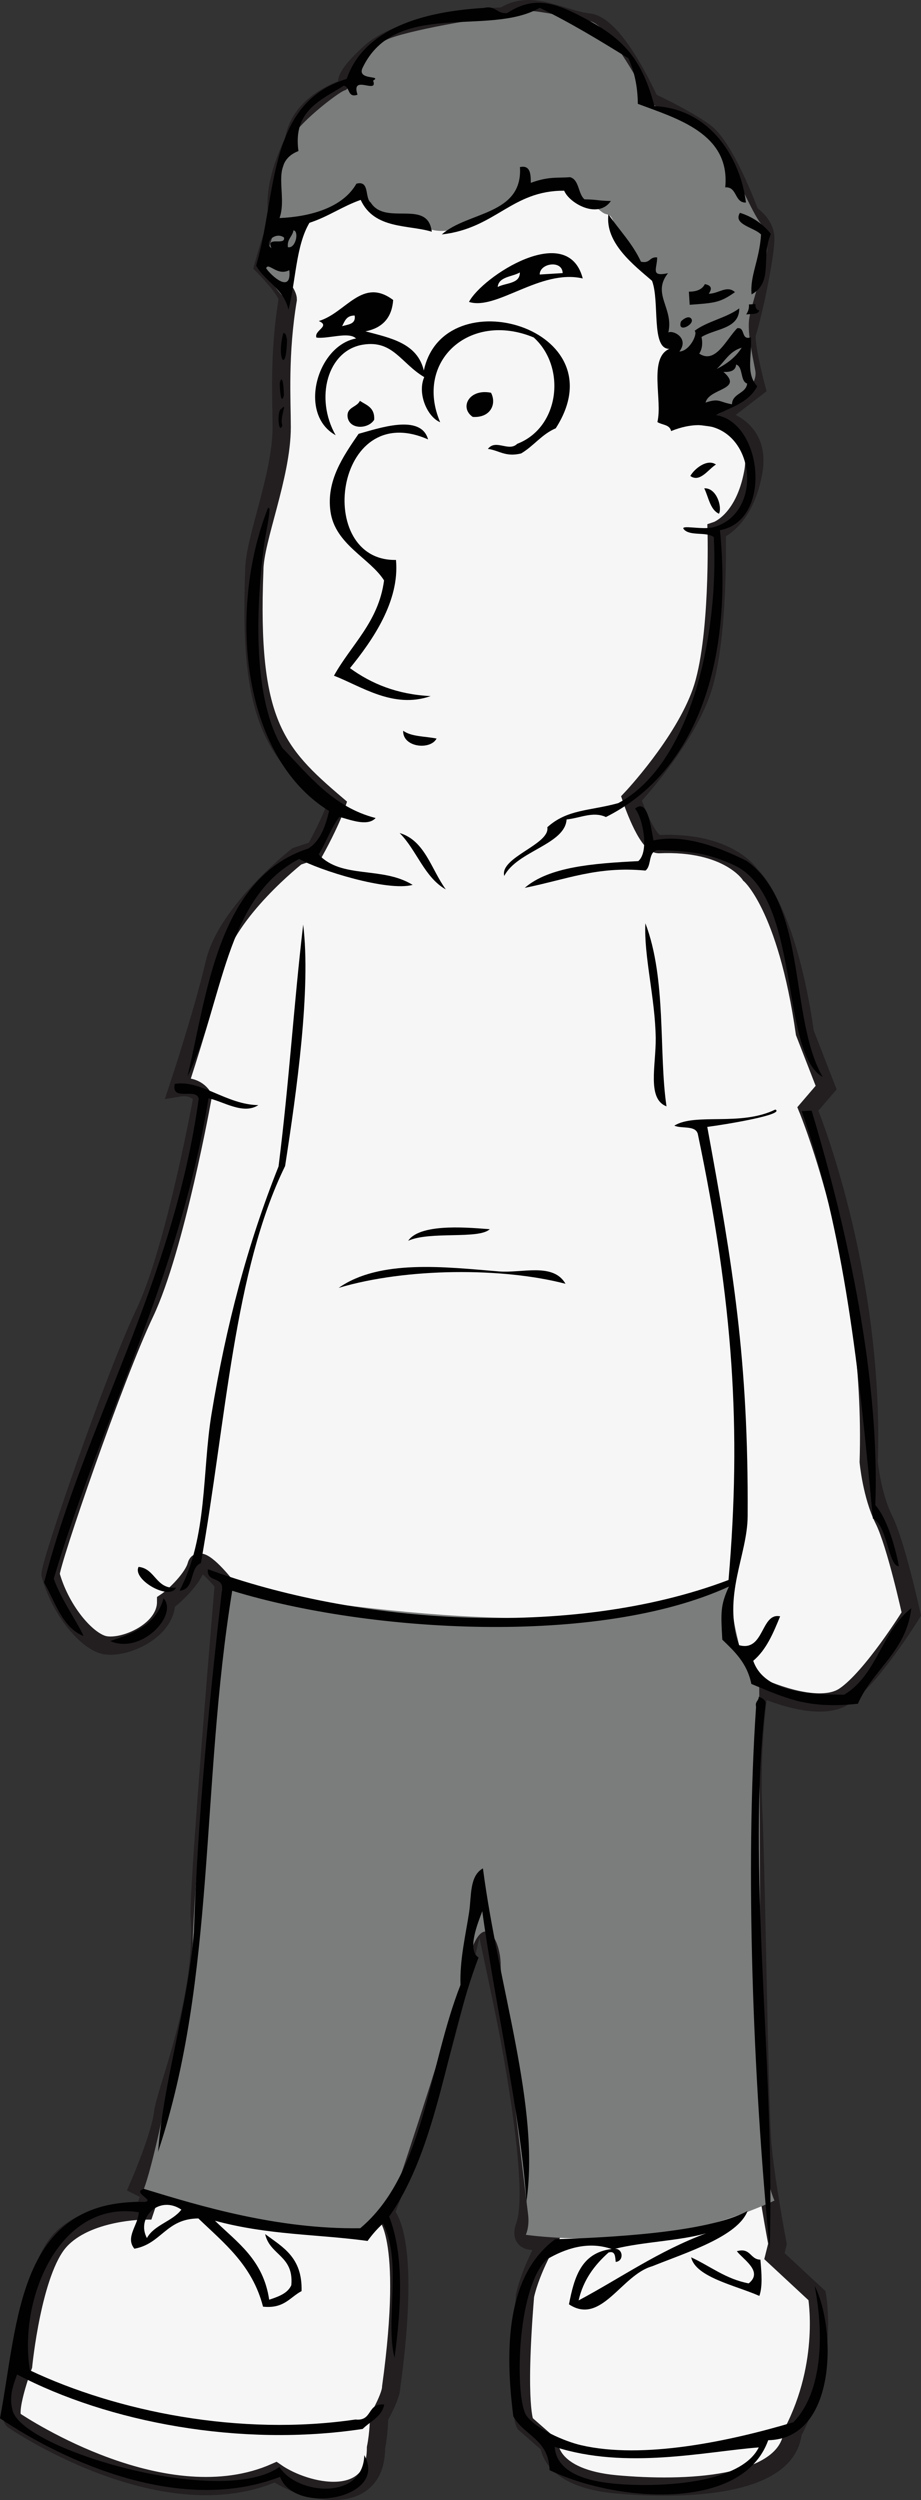 <?xml version="1.0" encoding="utf-8"?>
<!-- Generator: Adobe Illustrator 15.1.0, SVG Export Plug-In . SVG Version: 6.00 Build 0)  -->
<!DOCTYPE svg PUBLIC "-//W3C//DTD SVG 1.1//EN" "http://www.w3.org/Graphics/SVG/1.1/DTD/svg11.dtd">
<svg version="1.1" id="Layer_1" xmlns="http://www.w3.org/2000/svg" xmlns:xlink="http://www.w3.org/1999/xlink" x="0px" y="0px"
	 width="100.931px" height="273.852px" viewBox="0 0 100.931 273.852" enable-background="new 0 0 100.931 273.852"
	 xml:space="preserve">
<rect x="0" y="0" width="100.931" height="273.852" fill="#333333" stroke="none"/>
<g>
	<path fill="#F6F6F6" stroke="#231F20" stroke-width="2" stroke-miterlimit="10" d="M32.204,15.464c0,0-2.667,5-1.667,8.667
		c-0.667,1.333-1.667,5-1.667,5s2.667,2.667,2.667,3.667c-1,6-0.667,11-0.667,14c0,5.333-3,12.334-3,15.667
		c-0.667,16.667,2.333,20,9,25.667c-0.667,2-2.333,5-2.333,5l-2,0.667c0,0-7.667,6-9,11.667s-4,13.667-4,13.667
		c2-0.333,2.667,1,2.667,1s-3,16.667-6.333,23.667S5.538,171.134,5.538,172.467c1,3.667,3.667,7,5.667,7.667s7-1.333,7-4.667
		c1-0.667,3-2.667,3.333-4s3,2,3,2s-2.667,31.333-2.667,36.333c0.667,9-3.667,19.001-4,21.666c-0.333,2.666-2.667,8-2.667,8
		l1.333,0.666l-0.667,2c0,0-6.333,0.002-9.333,3.334c-3,3.334-4,13.666-4,13.666s-2,5.334-1,6c1,0.668,16.667,11,28.667,5.668
		c3.333,2.332,11,3.998,11-2.668c0.333-1.665,0.333-3.332,0.333-3.332s1.333-2.334,1.333-3.334c2.333-17-0.667-19-0.667-19
		s4-10.001,6.333-18.334c2.333-8.332,4-16.666,4-16.666s2.667,12.334,3.333,16s3,16.666,1.667,20.334
		c-1,2.666,2.667,1.332,2.667,1.332s-2,3.335-2.667,6.335c-1,12.333,0,14,0,14l2.667,2.333c0,0,0,3.666,7.333,4.333
		s18.667,0.334,19.333-5.666c4-7.667,2.667-15,2.667-15l-4.667-4.334l0.333-1.333c0,0-1.334-7-1.667-11s-0.667-29.667-1-36.667
		s0.667-13.333,0.667-13.333s6.333,3,9.333,1s7.333-9,7.333-9s-1.667-7.667-3-10.333s-1.667-6.333-1.667-6.333
		c0.667-21-6.667-38.667-6.667-38.667l2-2.333l-2.333-6c-2-14-6-17.333-6-17.333s-2.333-3.667-10-3.333c-1.333,0-3-5-3-5
		s5.667-6,7.667-11.667s1.667-17.667,1.667-17.667s3-1,4-6.333s-4-6-4-6l4.333-3.333c0,0-1.333-5-1-6s1-4,1-4s1-4.666,1-6.333
		s-1.667-2.667-1.667-2.667s-2.667-7.333-5-9s-6-3.333-6-3.333s-3.667-8.333-6.667-8.667s-6.333-2.667-9.333-0.667
		c0,0-10.667,0.333-14.667,4s-2,3.667-2,3.667S32.871,10.798,32.204,15.464z"/>
	<path fill="#7B7C7C" d="M28.271,28.697c0,0,2.133,3.3,2.7,3.7c0.567,0.4,0.9-1,1-1.7s0.58-5.58,1.94-6.29s5.46-2.71,5.96-2.91
		c0.7,1.1,1,2.4,4.8,2.6c2.3,1.2,3.601,1.5,5.4,0.9c1.799-0.6,6.1-2.6,6.9-3.6s4.5-1.3,5.3-0.8c0.8,0.5,1.3,1.6,2.1,1.7
		c0.8,0.1,1.101,0.6,1.7,1s0.8-0.2,1.4,1.6c0.6,1.8,3.4,4.6,4,4.9c0.6,0.3,0.9,1.5,0.9,2.4s0,2.3,0.3,3.4
		c0.3,1.1,0.563,1.933,0.682,2.617c0.119,0.684-0.281,1.583-0.281,2.583s0.1,4.1,0.1,4.1l3.9,0.1c0,0,0.433,0.951,1.417,0.476
		s4.683-2.775,4.283-4.875c-0.4-2.1-0.799-3.9-0.7-5.4s2-6.7,2-8s0.4-1.7-0.5-2.5s-2.7-5.3-3.8-6.9c-1.1-1.6-1.299-3.2-3.2-4
		c-1.901-0.8-5.033-2.133-5.367-2.667c-0.334-0.534-4.367-8.389-6.55-8.811s-5.583-1.123-6.583-1.123s-1.133,0.6-2.867,0.6
		s-11.034,1.6-12.934,2.6c-1.9,1-3.2,2.299-3.5,3.1c-0.3,0.801-0.3,2.201-1,2.4c-0.7,0.199-5.6,4-5.9,5.5c-0.3,1.5-1.8,5.1-1.6,6.4
		c0.2,1.3-0.399,5.1-1.2,6C28.27,28.697,28.271,28.697,28.271,28.697z"/>
	<path fill="#7B7C7C" d="M24.347,173.956c14.523,2.091,41.958,6.636,55.491-0.886c0.533,4.978,0.788,5.308,1.16,7.143
		c0.372,1.835,2.206,4.585,2.206,4.585s0.167,40.999,0.167,46.999s1.5,9.25,1.5,9.25s-7.25,3.5-14.75,4s-12.5-0.25-12.5-0.25
		s0.427-0.858,0.25-2.25c-0.177-1.391-3-24.25-3-27.25s-2-6.25-3.5-0.75s-7.101,22.981-8.25,26c-1.149,3.02-4,4.5-5.75,4.5
		s-18.203-2.561-21.602-5.279c1.553-4.063,5.352-23.721,5.352-27.221s2-26.499,2.5-30.749
		C24.121,177.548,24.347,173.956,24.347,173.956z"/>
	<g>
		<g>
			<path fill="#010101" d="M56.98,18.301c1.112-0.233,1.195,0.697,1.188,1.73c1.98-0.74,3.049-0.508,4.29-0.624
				c1.027,0.248,0.879,1.824,1.592,2.427c1.689,0.037,1.208,0.145,2.896,0.183c-1.403,2.029-4.553,0.259-5.119-1.128
				c-5.761-0.03-7.494,4.122-13.411,4.792C51.219,23.174,57.315,23.58,56.98,18.301z"/>
			<path fill="#010101" d="M81.093,23.312c1.415,0.45,2.533,1.234,3.389,2.316c-1.13,2.527,0.328,5.258-2.118,6.622
				c-0.195-2.042,0.845-3.682,1.04-6.556C82.693,24.91,80.279,24.607,81.093,23.312z"/>
			<path fill="#010101" d="M63.862,30.502c-4.642-1.076-9.445,3.54-12.466,2.569C52.82,30.325,62.214,24.155,63.862,30.502z
				 M59.146,30.07c0.838-0.051,1.677-0.103,2.515-0.154C61.634,28.451,59.138,28.817,59.146,30.07z M54.541,31.436
				c0.878-0.469,2.455-0.322,2.427-1.592C56.121,30.34,54.655,30.289,54.541,31.436z"/>
			<path fill="#010101" d="M77.245,31.121c0.759,0.155,0.796,0.514,0.425,1.056c1.113-0.01,1.979-0.974,2.875-0.177
				c-1.645,1.168-2.229,1.183-4.964,1.387c-0.029-0.479-0.059-0.958-0.088-1.438C76.388,31.95,76.972,31.674,77.245,31.121z"/>
			<path fill="#010101" d="M30.958,35.048C31.135,33.757,30.587,37.76,30.958,35.048L30.958,35.048z"/>
			<path fill="#010101" d="M31.047,36.486c0.35-0.012,0.306,0.422,0.404,0.696C31.396,41.083,30.288,39.293,31.047,36.486z"/>
			<path fill="#010101" d="M82.071,33.35c0.239-0.015,0.479-0.029,0.718-0.044c-0.033,0.421,0.119,0.634,0.403,0.697
				c-0.081,0.494-0.881,0.353-1.415,0.447C81.95,34.149,82.117,33.843,82.071,33.35z"/>
			<path fill="#010101" d="M74.614,35.251c0.043-0.142,0.721-0.682,1.056-0.426C76.417,35.399,74.189,36.636,74.614,35.251z"/>
			<path fill="#010101" d="M30.659,41.92c0.342-1.188,0.466,0.939,0.448,1.415C30.765,44.523,30.641,42.396,30.659,41.92z"/>
			<path fill="#010101" d="M39.438,43.905c0.71,0.478,1.642,0.705,1.57,2.068c-0.584,0.99-2.577,1.141-2.896-0.183
				C37.884,44.57,39.121,44.645,39.438,43.905z"/>
			<path fill="#010101" d="M53.81,43.021c0.636,1.215-0.032,2.769-2.001,2.648C50.321,44.665,51.39,42.539,53.81,43.021z"/>
			<path fill="#010101" d="M46.911,48.134c-10.286-4.551-12.524,13.374-3.517,13.201c0.423,4.513-2.56,8.792-5.042,11.852
				c2.343,1.705,5.156,2.879,8.844,3.063c-4.099,1.43-7.634-1.098-10.597-2.234c1.898-3.418,4.884-5.875,5.49-10.437
				c-1.553-2.452-5.38-3.924-5.876-7.574c-0.452-3.322,1.334-5.942,3.085-8.485C41.463,46.934,46.13,45.27,46.911,48.134z"/>
			<path fill="#010101" d="M78.46,50.884c-0.821,0.496-1.753,2.018-2.809,1.254C76.111,51.323,77.514,50.218,78.46,50.884z"/>
			<path fill="#010101" d="M77.177,53.488c1.372-0.069,1.985,2.086,1.614,2.787C77.821,55.833,77.659,54.48,77.177,53.488z"/>
			<path fill="#010101" d="M44.184,80.042c0.884,0.665,2.412,0.603,3.659,0.857C47.169,82.195,44.107,81.873,44.184,80.042z"/>
			<path fill="#010101" d="M69.595,88.579c1.414-1.197,1.736,2.122,2.018,3.482c3.501-0.769,7.518,0.892,10.237,2.256
				c6.677,4.819,4.594,17.19,8.307,23.655c-4.76-2.724-2.284-19.766-9.722-23.208c-2.869-1.303-4.591-1.527-8.397-1.647
				c-1.049,0.205-0.598,1.736-1.305,2.244c-5.3-0.501-8.654,0.977-13.229,1.895c2.649-2.301,7.472-2.681,12.443-2.929
				C71.166,93.3,70.46,89.605,69.595,88.579z"/>
			<path fill="#010101" d="M43.791,91.247c2.787,0.819,3.475,4.012,5.068,6.181C46.509,96.115,45.658,93.106,43.791,91.247z"/>
			<path fill="#010101" d="M70.727,101.134c2.342,6.131,1.444,14.198,2.315,20.056c-2.17-0.823-1.141-4.525-1.183-7.502
				C71.799,109.326,70.545,104.706,70.727,101.134z"/>
			<path fill="#010101" d="M28.309,121.053c-1.658,1.095-3.904-0.443-5.456-0.747c-3.207,19.705-11.643,34.785-16.964,52.62
				c0.765,2.215,2.767,5.062,3.272,6.291c-2.337-0.944-3.081-3.689-4.329-5.865c4.455-17.368,14.186-32.979,16.942-52.979
				c-0.209-1.3-3.037,0.36-2.625-1.642C22.002,118.246,24.809,121.004,28.309,121.053z"/>
			<path fill="#010101" d="M87.863,121.721c0.359-0.022,0.719-0.044,1.078-0.066c4.07,13.511,7.479,29.49,6.984,43.213
				c1.531,1.747,2.392,5.604,2.576,6.695c-1.149,0.01-1.248-4.474-2.847-5.235C94.169,150.135,92.503,134.877,87.863,121.721z"/>
			<path fill="#010101" d="M53.671,134.643c-1.178,1.139-6.581,0.189-8.939,1.271C46.111,133.853,52.02,134.546,53.671,134.643z"/>
			<path fill="#010101" d="M61.974,140.625c-6.778-1.785-17.413-1.78-24.859,0.446c4.493-3.151,11.618-2.293,17.563-1.801
				C57.187,139.479,60.631,138.273,61.974,140.625z"/>
			<path fill="#010101" d="M15.188,171.633c1.869,0.192,1.882,2.483,4.107,2.273C18.582,175.381,14.459,173.02,15.188,171.633z"/>
			<path fill="#010101" d="M17.924,175.072c1.646,1.846-2.442,6.183-5.843,4.687C13.969,179.093,17.061,178.287,17.924,175.072z"/>
			<path fill="#010101" d="M83.149,185.852c0.329,0.14,0.662,0.275,0.763,0.675c-2.161,18.044,1.072,39.898,0.433,59.847
				c-1.833-18.927-2.691-41.702-1.489-59.421C82.719,186.377,83.157,186.313,83.149,185.852z"/>
			<path fill="#010101" d="M23.557,243.255c2.431,2.375,5.294,4.261,5.942,8.652c1.025-0.34,2.031-0.695,2.427-1.593
				c0.284-3.267-2.345-3.24-2.869-5.595c1.915,1.422,4.095,2.543,3.991,6.247c-1.29,0.672-1.901,1.943-4.224,1.702
				c-1.176-4.563-4.272-6.954-7.086-9.664c-3.557,0.026-4.026,2.783-7.01,3.316c-1.044-1.256,0.445-2.62,0.476-3.997
				c-8.867-1.375-13.216,9.792-11.92,17.324c9.54,4.505,22.976,7.247,35.677,5.382c1.902,0.209,1.244-1.846,3.146-1.636
				c-0.27,1.346-1.524,1.822-2.36,2.669c-13.38,2.032-27.916-0.73-37.878-5.968c-0.44,1.229-0.918,2.449-0.476,3.997
				c1.222,4.271,22.841,10.622,29.232,6.138c1.892,3.051,9.162,3.696,9.298-1.293c2.648,4.751-7.636,6.621-9.232,2.372
				c-10.769,4.164-23.473-1.563-30.691-6.41c2.02-10.681,1.938-24.042,15.856-23.697c1.184-0.188-1.47-1.025-0.088-1.437
				c6.156,1.886,14.639,4.443,23.709,4.313c7.038-5.896,7.446-17.654,10.986-26.645c-0.084-2.808,0.558-5.419,0.951-7.994
				c0.261-1.707,0.012-3.95,1.51-4.78c1.734,13.252,6.254,26.029,4.768,36.495c-0.66-9.733-3.415-21.379-4.84-31.803
				c-0.499,1.331-1.696,4.245-0.41,5.074c-3.521,9.232-4.434,20.771-9.798,28.375c1.683,4.297,1.313,10.087,0.59,15.474
				c-1.046-4.137,0.886-10.509-1.265-14.711c-0.629,0.577-1.19,1.213-1.686,1.907C34.674,244.709,29.425,244.846,23.557,243.255z
				 M16.1,245.156c0.789-1.455,2.803-1.826,3.776-3.117C17.466,240.413,14.892,242.891,16.1,245.156z"/>
			<path fill="#010101" d="M80.75,246.594c1.521-0.438,1.45,0.922,2.582,0.924c0.126,1.47,0.251,2.939-0.116,3.974
				c-2.542-1.134-6.987-2.038-7.474-4.229c2.091,0.965,3.789,2.377,6.307,2.857C83.671,248.819,81.468,247.527,80.75,246.594z"/>
			<path fill="#010101" d="M42.562,259.039C42.679,257.584,42.389,261.184,42.562,259.039L42.562,259.039z"/>
			<path fill="#010101" d="M72.042,46.229c0.587-2.372-1-7.011,1.31-8.015c-2.035,0.03-1.029-5.212-1.9-7.457
				c-1.993-1.721-5.167-4.144-4.776-7.281c1.187,1.732,2.63,3.174,3.565,5.191c1.034,0.234,0.899-0.564,1.775-0.47
				c-0.001,1.25-0.776,2.142,1.188,1.73c-1.81,2.277,0.65,3.819,0.038,6.49c0.562-0.276,2.315,0.635,1.21,2.09
				c1.138-0.033,2.064-2,1.664-2.266c1.375-1.05,3.517-1.421,4.898-2.465c0.02,2.283-2.632,2.203-4.135,3.14
				c0.166,0.826,0.027,1.383-0.249,1.819c1.777,1.179,2.936-1.53,4.157-2.78c0.938-0.165,0.368,1.376,1.504,0.989
				c0.126,2.185-0.584,3.962,0.69,5.368c-0.984,1.906-3.162,2.37-4.495,3.162c5.091,0.829,6.202,11.56,0.414,12.598
				c1.384,14.155-2.378,26.344-12.496,31.426c-1.418-0.649-2.752,0.096-4.312,0.265c-0.179,2.752-5.424,3.447-6.833,6.191
				c-0.52-2.053,5.049-3.457,4.721-5.34c2.193-1.987,4.634-1.773,7.773-2.641c7.949-4.201,11.048-18.503,10.472-29.138
				c-0.805-0.626-2.66-0.066-3.3-0.879c-0.391-0.497,2.057,0.11,3.234-0.199c6.414-1.682,4.32-14.148-4.615-10.537
				C73.4,46.487,72.541,46.562,72.042,46.229z M78.538,40.42c1.142-0.576,2.105-1.31,2.742-2.333
				C79.929,38.479,79.416,39.611,78.538,40.42z M79.279,40.735c2.271,1.988-1.582,1.761-1.958,3.367
				c1.513-0.518,1.467-0.063,2.897,0.183c0.032-1.218,1.529-1.14,1.664-2.267c-0.793-0.256-0.417-1.834-1.211-2.09
				C80.624,40.565,80.104,40.785,79.279,40.735z"/>
			<path fill="#010101" d="M30.836,44.795c0.758-0.894-0.239,0.962,0.11,1.796C30.504,47.764,30.326,44.868,30.836,44.795z"/>
			<path fill="#010101" d="M41.164,89.605c-0.919,1.015-3.009,0.092-3.974-0.116c-0.929,1.217-1.449,2.796-2.272,4.107
				c2.519,2.721,6.965,1.261,10.304,3.334c-2.768,0.746-10.272-1.615-12.438-2.842c-8.23,4.276-8.264,15.8-12.241,23.836
				c2.147-8.976,3.308-21.767,13.253-24.98c1.333-0.86,1.863-2.43,2.272-4.107c-9.695-5.975-11.05-22.104-6.726-33.13
				c0.55-0.623-0.232,2.577-0.454,4.355c-0.855,6.875-1.177,16.528,2.066,21.875C33.907,85.004,36.547,88.423,41.164,89.605z"/>
			<path fill="#010101" d="M33.225,101.274c0.866,7.074-0.708,18.208-1.981,26.452c-5.616,11.448-6.461,27.921-9.229,43.488
				c-1.309,0.541-0.595,2.872-2.338,3.029c3.093-5.908,2.46-13.016,3.5-19.332c1.594-9.672,3.927-18.567,7.349-27.142
				C31.699,118.438,32.165,110.36,33.225,101.274z"/>
			<path fill="#010101" d="M84.967,121.538c1.124,0.54-5.264,1.613-7.458,1.901c2.806,15.292,4.526,25.476,4.425,42.649
				c-0.026,4.311-2.79,8.702-0.936,14.124c2.778,0.761,2.366-3.606,4.495-3.162c-0.749,1.83-1.503,3.654-2.947,4.872
				c1.253,3.621,6.563,3.68,9.967,3.715c3.599-2.142,4.125-7,7.353-9.469c-0.534,4.738-4.213,6.695-5.85,10.459
				c-5.518,0.581-7.794-0.582-11.675-2.168c-0.466-2.293-1.842-3.554-3.184-4.854c-0.172-3-0.206-3.791,0.725-5.815
				c-14.309,6.565-39.46,5.061-54.434,0.46c-3.472,21.271-1.756,42.38-8.125,61.454c0.627-7.92,3.195-15.631,3.932-24.047
				c0.403-12.551,1.665-25.184,3.093-37.701c-0.002-1.278-1.729-0.606-1.569-2.067c16.102,5.93,39.687,7.765,57.06,1.181
				c1.427-16.613,0.501-30.381-3.363-48.845c-0.253-0.996-1.772-0.559-2.582-0.924C76.236,121.872,81.144,123.409,84.967,121.538z"
				/>
			<path fill="#010101" d="M62.352,252.412c0.569-2.895,1.303-5.645,4.678-6.058c-2.61-0.904-5.123-0.036-7.143,1.159
				c-3.35,3.313-3.455,15.298-2.196,17.088c1.027,1.459,4.176,2.819,5.97,3.238c6.776,1.582,16.259-0.41,23.29-2.513
				c3.193-3.288,3.361-9.6,2.328-14.932c2.361,4.659,2.464,16.748-5.092,16.903c-2.846,7.941-16.836,6.724-23.964,3.275
				c-0.065-3.385-2.791-3.76-3.969-5.887c-1.137-8.82-0.222-15.827,4.579-19.397c5.369-0.186,16.567-0.655,21.09-3.1
				c-1.072,2.792-6.657,4.532-10.448,6.053C68.081,249.198,65.907,254.756,62.352,252.412z M69.339,272.182
				c5.177,0.169,12.08-0.618,13.814-4.096c-5.797,0.44-14.551,2.472-22.366-0.067C61.041,271.559,66.04,272.073,69.339,272.182z
				 M67.389,246.331c0.915-0.021,0.999,1.348,0.088,1.438c-0.069-0.563-0.028-1.249-0.785-1.034
				c-1.53,1.366-2.769,2.988-3.284,5.251c4.632-2.473,8.745-5.406,13.976-7.352C74.366,245.479,70.485,245.558,67.389,246.331z"/>
			<path fill="#010101" d="M81.745,22.189c-1.282,0.041-0.934-1.763-2.267-1.665c0.572-5.884-5.271-7.533-9.58-9.149
				c-0.018-2.029-0.421-3.623-1.028-4.986c-3.146-1.95-6.313-3.877-9.717-5.535c-5.605,3.223-15.825-0.982-19.432,6.604
				c-0.607,1.373,2.217,0.763,1.167,1.371c0.591,1.578-2.476-0.778-1.708,1.548c-1.134,0.386-0.802-0.886-1.503-0.99
				c-2.553,1.594-5.588,2.762-4.97,7.158c-3.209,1.256-1.141,4.763-2.074,7.341c3.324-0.142,6.918-1.115,8.425-3.764
				c1.487-0.4,0.886,1.56,1.57,2.067c1.63,2.596,6.263-0.443,6.689,3.196c-2.505-0.787-6.294-0.228-7.789-3.488
				c-2.019,0.707-3.554,1.841-5.617,2.509c-1.5,2.525-1.482,6.392-2.3,9.52c-0.531-2.347-2.533-3.028-3.543-4.832
				c2.285-7.722,1.192-17.819,9.924-20.447c1.902-5.535,8.379-7.382,15.031-7.777c1.3-0.317,1.426,0.693,2.56,0.564
				c3.09-2.032,5.523-1.07,9.071,0.885c3.961,2.184,5.788,4.493,7.064,9.304C78.027,11.929,81.204,17.596,81.745,22.189z
				 M31.551,27.077c0.885,0.177,1.241-1.795,0.608-1.841C32.047,25.93,31.44,26.188,31.551,27.077z M29.754,27.188
				c-0.663-1.378,1.544-0.22,1.371-1.166C30.211,25.329,28.852,26.561,29.754,27.188z M31.705,29.592
				c-1.33,0.699-2.308-0.927-2.537-0.205C29.701,30.196,31.985,32.263,31.705,29.592z"/>
			<path fill="#010101" d="M43.087,32.861c-0.136,1.918-1.147,3.063-3.035,3.433c2.748,0.735,5.667,1.277,6.396,4.295
				c2.171-10.212,21.505-4.652,14.456,6.325c-1.553,0.666-2.413,1.944-3.798,2.758c-1.732,0.421-2.414-0.345-3.638-0.498
				c0.863-1.121,2.282,0.362,3.212-0.558c4.672-1.797,5.393-8.419,1.808-11.653c-7.006-2.908-13.11,2.6-10.25,9.287
				c-1.402-0.57-2.534-3.137-1.746-4.942c-2.556-1.514-3.422-4.084-6.711-3.555c-3.915,0.629-5.301,5.873-2.997,9.922
				c-4.167-2.313-2.034-9.814,2.234-10.597c-0.783-0.78-2.992,0.053-4.334-0.094c-0.324-0.789,1.589-1.248,0.25-1.819
				C37.927,34.276,39.682,30.314,43.087,32.861z M37.493,35.729c0.678-0.193,1.538-0.225,1.371-1.167
				C37.961,34.557,37.773,35.183,37.493,35.729z"/>
		</g>
	</g>
</g>
</svg>
